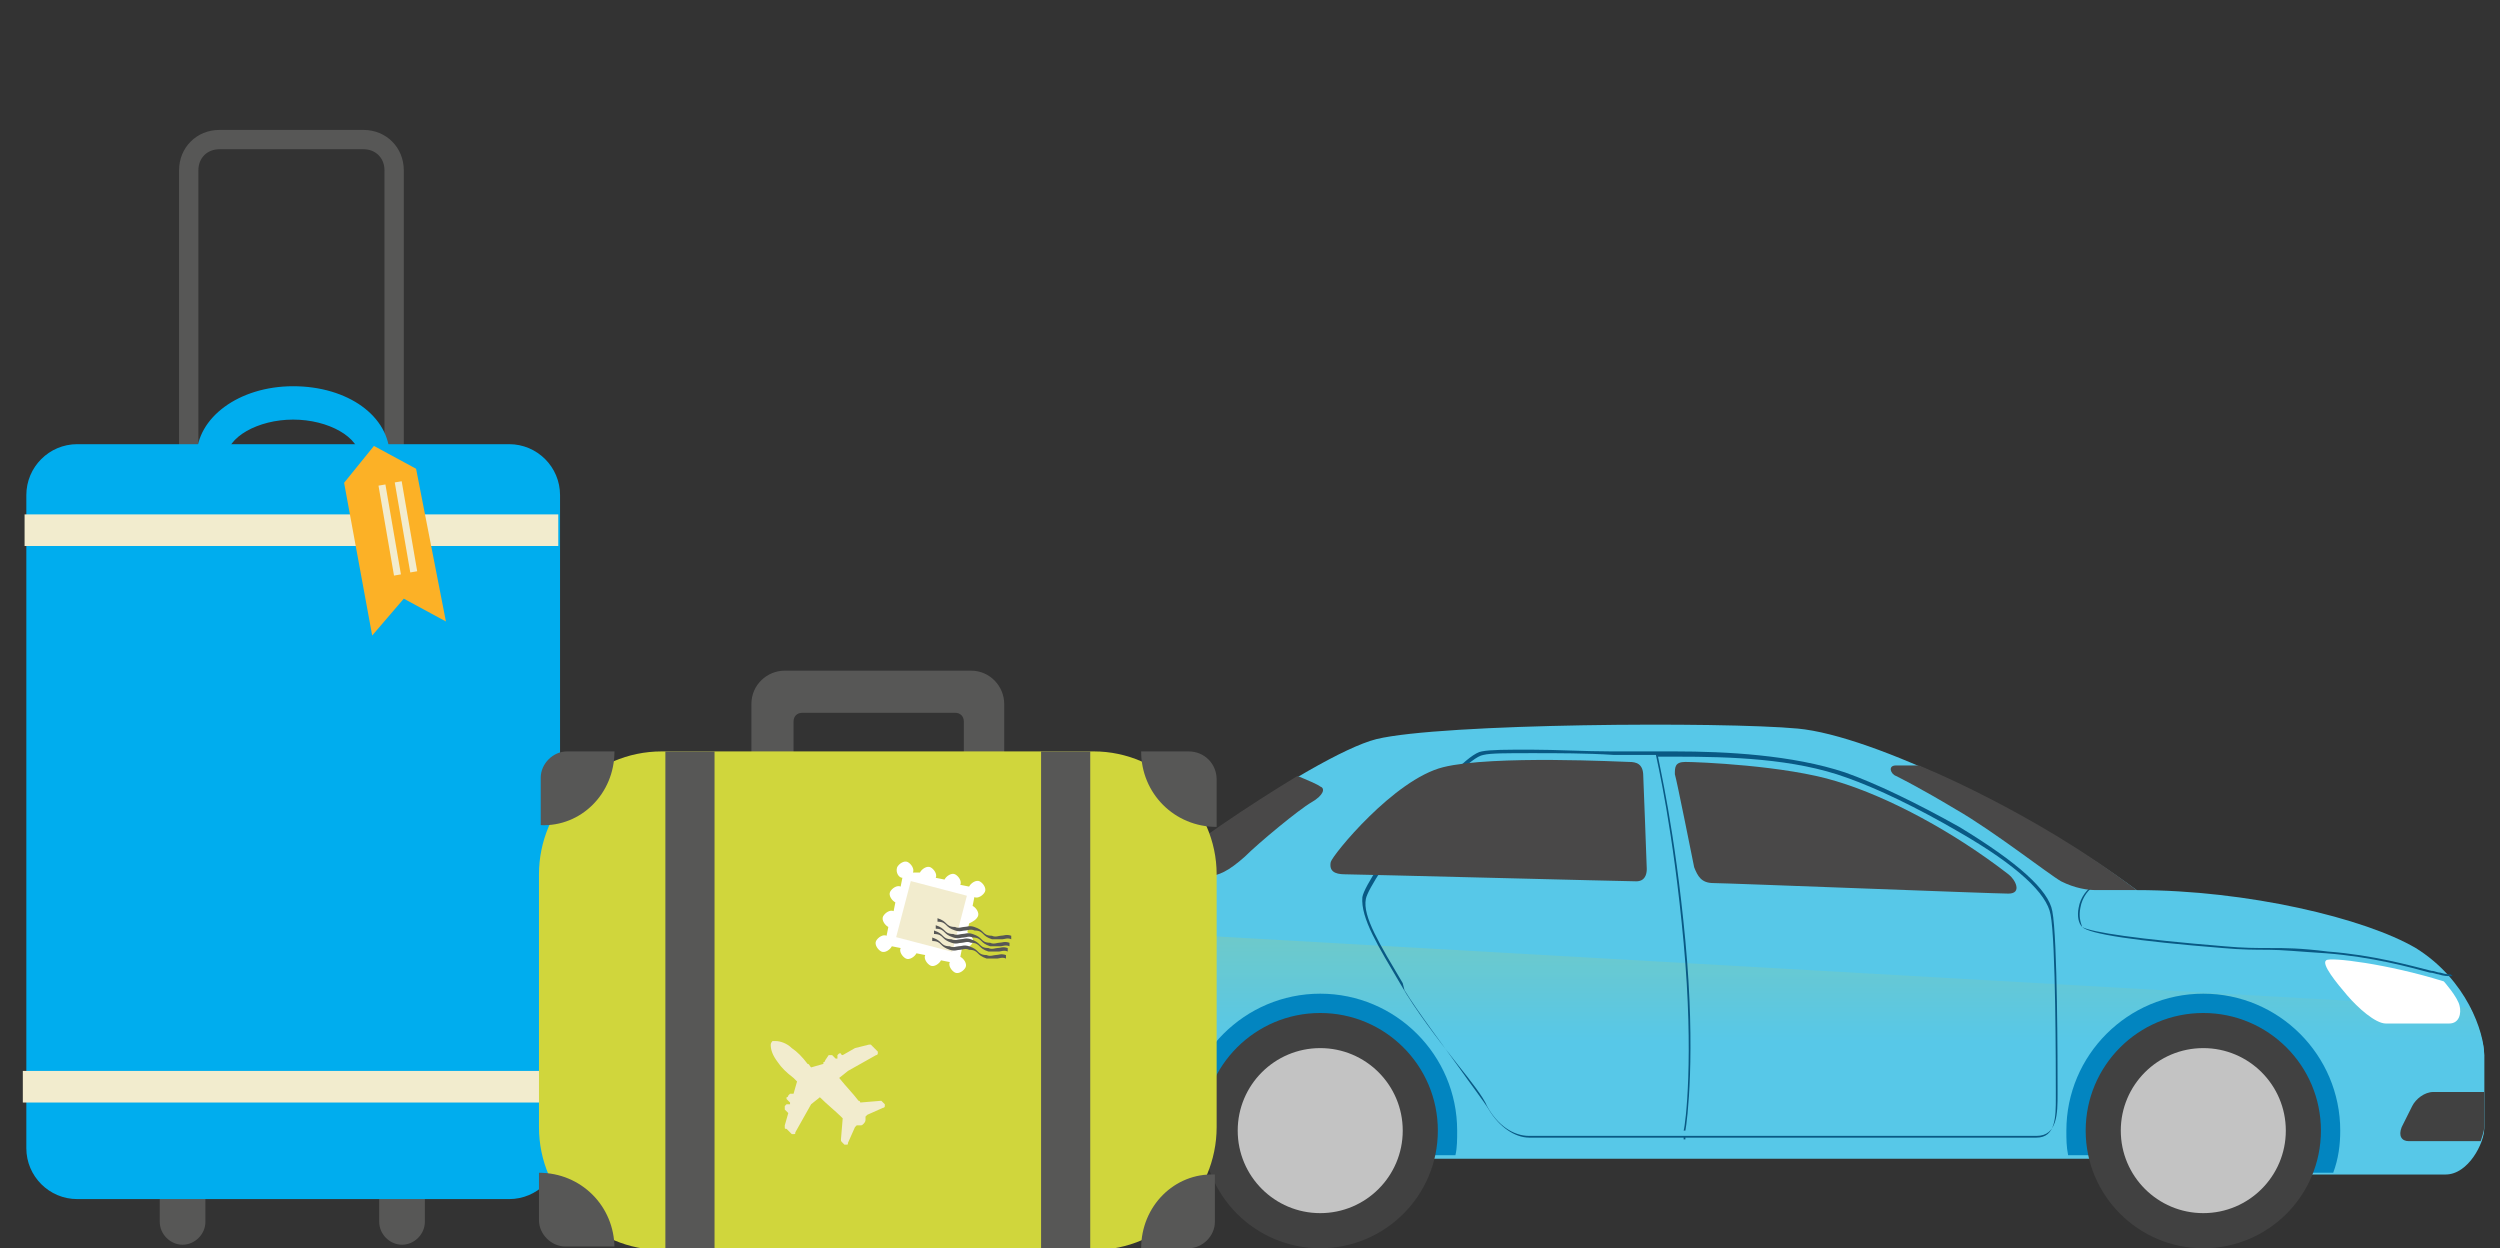 <?xml version="1.0" encoding="utf-8"?>
<!-- Generator: Adobe Illustrator 22.1.0, SVG Export Plug-In . SVG Version: 6.00 Build 0)  -->
<svg version="1.1" id="Слой_1" xmlns="http://www.w3.org/2000/svg" xmlns:xlink="http://www.w3.org/1999/xlink" x="0px" y="0px"
	 viewBox="0 0 142.4 71.1" style="enable-background:new 0 0 142.4 71.1;" xml:space="preserve">
<rect x="0" y="0" width="142.4" height="71.1" fill="#333333" stroke="none"/>
<style type="text/css">
	.st0{fill:#57C8E8;}
	.st1{fill:url(#SVGID_1_);}
	.st2{fill:#095984;}
	.st3{fill:#0285C0;}
	.st4{fill:#414141;}
	.st5{fill:#C3C3C3;}
	.st6{fill:#FFFFFF;}
	.st7{fill:#494848;}
	.st8{fill:#D21B60;}
	.st9{fill:#575756;}
	.st10{fill:#00ADEE;}
	.st11{fill:none;}
	.st12{fill:#F2ECCE;}
	.st13{fill:#FCB126;}
	.st14{fill:#D0D63C;}
</style>
<g>
	<path class="st0" d="M141.5,64.2c0,0.8-0.9,2.6-2.2,2.6c-1.4,0-8.8,0-10.1,0c-1.4,0-2.7-0.9-4.6-0.9c-1.9,0-43.1,0-46.4,0
		c-3.4,0-8.4,0-9.6,0c-1.2,0-4.1-0.8-5.4-1.6c-1.3-0.9-1.4-1.1-1.4-1.6c0-0.6,0-2.8,0-3.4c0-0.5,1.5-1.1,1.5-2c0-0.9,0-3.7,0-4.9
		c0-1.3,11.5-9.4,15.1-10.3c3.7-0.9,19.7-1,24-0.6c4.3,0.4,13.5,4.9,19.3,9.2c6.3,0,13,1.6,15.9,3.3c2.9,1.8,3.9,4.8,3.9,6.1
		C141.5,61.3,141.5,64.2,141.5,64.2z"/>
	
		<linearGradient id="SVGID_1_" gradientUnits="userSpaceOnUse" x1="1068.343" y1="51.933" x2="1068.343" y2="59.347" gradientTransform="matrix(-1 0 0 1 1169.948 0)">
		<stop  offset="0" style="stop-color:#73C9C3"/>
		<stop  offset="1" style="stop-color:#57C8E8"/>
	</linearGradient>
	<path class="st1" d="M140.7,57.4c0.5,1.1,0.8,2.1,0.8,2.7c0,1.3,0,4.2,0,4.2c0,0.8-0.9,2.6-2.2,2.6c-1.4,0-8.8,0-10.1,0
		c-1.4,0-2.7-0.9-4.6-0.9c-1.9,0-43.1,0-46.4,0c-3.4,0-8.4,0-9.6,0c-1.2,0-4.1-0.8-5.4-1.6c-1.3-0.9-1.4-1.1-1.4-1.6
		c0-0.6,0-2.8,0-3.4c0-0.5,1.5-1.1,1.5-2c0-0.8,0-3,0-4.4L140.7,57.4z"/>
	<g>
		<path class="st2" d="M95.9,53.7c-0.6-6.5-1.5-10.3-1.6-10.8c0,0,0.1,0,0.1,0c0.1,0.6,1,4.3,1.6,10.7c0.6,6.4,0.1,10.3,0,10.8h-0.1
			C96,64.1,96.5,60.2,95.9,53.7z"/>
		<path class="st2" d="M118.6,52.8c-0.2-0.2-0.3-0.6-0.2-1.1c0.1-0.6,0.5-1.1,0.9-1.3l0,0.1c-0.3,0.1-0.7,0.6-0.8,1.2
			C118.4,52.2,118.5,52.5,118.6,52.8c0.5,0.3,3.2,0.7,8.1,1.1c1.1,0.1,1.8,0.1,2.6,0.1c0.9,0,1.7,0,3.3,0.2c2.6,0.2,4.7,0.8,5.9,1.1
			c0.2,0,0.3,0.1,0.5,0.1c0.3,0.1,0.5,0.1,0.6,0.1c0,0,0.1,0.1,0.1,0.1c0,0,0,0-0.1,0c-0.2,0-0.4,0-0.7-0.1c-0.1,0-0.3-0.1-0.5-0.1
			c-1.1-0.3-3.3-0.9-5.9-1.1c-1.6-0.1-2.5-0.2-3.3-0.2c-0.7,0-1.5,0-2.6-0.1C121.6,53.6,119,53.2,118.6,52.8z"/>
		<path class="st2" d="M79.8,56.1L79.8,56.1c0.8,1.4,2.1,3.1,3.2,4.5c0.8,1,1.5,1.9,1.7,2.4c0.6,1.1,1.5,1.7,2.4,1.7H116
			c1.2,0,1.2-1.3,1.2-2.4c0-0.1,0-0.2,0-0.3c0-1.2,0-8.6-0.3-10.1c-0.2-1.2-2-2.8-5.3-4.8c-2.5-1.4-4.8-2.5-6.5-3.1
			c-3-1-6.8-1.2-9.7-1.2l-0.9,0c-0.6,0-1.6,0-2.7,0c-1.5,0-3.2-0.1-4.6-0.1c-1.4,0-2.3,0-2.8,0.1c-1.4,0.2-6.6,7.1-6.8,8.3
			C77.5,52.3,78.5,53.9,79.8,56.1z M77.8,51.2c0.2-1.1,5.3-8,6.7-8.2c0.4-0.1,1.3-0.1,2.8-0.1c1.4,0,3.1,0,4.6,0.1c1,0,1.8,0,2.4,0
			c0,0,0,0,0,0l0.1,0c0,0,0,0,0,0.1c0.1,0,0.1,0,0.2,0l0.9,0c3,0,6.7,0.1,9.7,1.2c1.7,0.6,4,1.7,6.4,3.1c3.3,1.9,5,3.5,5.2,4.7
			c0.3,1.5,0.3,8.9,0.3,10.1c0,0.1,0,0.2,0,0.3c0,1.1,0,2.3-1.1,2.3H96c0,0,0,0.1,0,0.1l-0.1,0c0,0,0,0,0-0.1h-8.8
			c-0.8,0-1.7-0.6-2.3-1.6c-0.3-0.5-1-1.4-1.7-2.4c-1-1.4-2.3-3.1-3.1-4.4L79.9,56C78.6,53.8,77.6,52.2,77.8,51.2z"/>
	</g>
	<g>
		<path class="st3" d="M75.2,56.6c4.3,0,7.8,3.5,7.8,7.8c0,0.5,0,1-0.1,1.4c-2.5,0-4.2,0-4.8,0c-3.4,0-8.4,0-9.6,0
			c-0.3,0-0.6,0-1-0.1c-0.1-0.4-0.1-0.9-0.1-1.3C67.4,60.1,70.9,56.6,75.2,56.6z"/>
		<path class="st3" d="M124.5,65.8c-0.4,0-3,0-6.7,0c-0.1-0.5-0.1-0.9-0.1-1.4c0-4.3,3.5-7.8,7.8-7.8c4.3,0,7.8,3.5,7.8,7.8
			c0,0.8-0.1,1.6-0.4,2.4c-1.7,0-3.2,0-3.7,0C127.8,66.8,126.4,65.8,124.5,65.8z"/>
	</g>
	<path class="st4" d="M118.8,64.4c0,3.7,3,6.7,6.7,6.7c3.7,0,6.7-3,6.7-6.7s-3-6.7-6.7-6.7C121.8,57.7,118.8,60.7,118.8,64.4z"/>
	<circle class="st5" cx="125.5" cy="64.4" r="4.7"/>
	<path class="st4" d="M68.5,64.4c0,3.7,3,6.7,6.7,6.7c3.7,0,6.7-3,6.7-6.7s-3-6.7-6.7-6.7C71.5,57.7,68.5,60.7,68.5,64.4z"/>
	<circle class="st5" cx="75.2" cy="64.4" r="4.7"/>
	<path class="st6" d="M139.2,55.9c0,0,0.8,0.9,0.9,1.4c0.1,0.4,0,1-0.6,1c-0.6,0-3,0-3.6,0s-1.6-0.9-2.2-1.6c-0.6-0.7-1.5-1.8-1.2-2
		C132.7,54.5,136,54.9,139.2,55.9z"/>
	<path class="st4" d="M137.4,63c0.2-0.4,0.7-0.8,1.2-0.8h2.9c0,1,0,2,0,2c0,0.2-0.1,0.5-0.2,0.8h-4.1c-0.4,0-0.6-0.3-0.4-0.8
		L137.4,63z"/>
	<path class="st7" d="M121.7,50.7c0,0-1.8,0-2.3,0c-0.5,0-1.2-0.1-2-0.5c-0.7-0.4-3.9-2.9-6-4.1c-2-1.2-3.2-1.8-3.4-1.9
		c-0.3-0.1-0.5-0.6,0-0.6c0.4,0,1.3,0,1.3,0S115.8,46.2,121.7,50.7z"/>
	<path class="st7" d="M114.4,49.8c0.4,0.3,0.8,1.1,0,1.1c-0.8,0-16.1-0.6-16.8-0.6c-0.7,0-0.9-0.4-1.1-0.9c-0.1-0.5-1-5-1.1-5.3
		c0-0.4,0-0.7,0.6-0.7c0.7,0,5.7,0.2,8.6,1.1C107.6,45.4,111.3,47.4,114.4,49.8z"/>
	<path class="st7" d="M93.6,44.2c0,0,0.2,5.1,0.2,5.3c0,0.3-0.1,0.7-0.6,0.7c-0.5,0-16-0.4-16.6-0.4c-0.6,0-0.9-0.2-0.8-0.7
		c0.1-0.4,3.6-4.7,6.4-5.4c2.8-0.7,10.3-0.3,10.6-0.3C93.2,43.4,93.6,43.5,93.6,44.2z"/>
	<path class="st7" d="M73.9,44.2c0.5,0.2,1.2,0.5,1.3,0.6c0.3,0.1,0.2,0.5-0.5,0.9c-0.7,0.4-3,2.3-3.8,3.1c-0.9,0.8-1.5,1.1-2.1,1.1
		c-0.4,0-1.9,0-3.1,0C67.8,48.1,71.1,45.9,73.9,44.2z"/>
	<path class="st8" d="M63.2,57.3c0-0.8,0-3.2,0-4.6c0.9,0,3.2,0,3.6,0c0.5,0,0.8,0.2,0.5,1c-0.3,0.8-1.6,2.8-2,3.1
		c-0.4,0.3-0.7,0.5-1.2,0.5C64,57.3,63.6,57.3,63.2,57.3C63.2,57.3,63.2,57.3,63.2,57.3z"/>
	<path class="st8" d="M61.7,61.2c0-0.4,0-0.7,0-1.1h1.2c0.3,0,0.5,0.2,0.5,0.5s-0.2,0.5-0.5,0.5H61.7z"/>
</g>
<g>
	<g>
		<g>
			<g>
				<path class="st9" d="M20.7,31.4h-8.2c-1.3,0-2.3-1-2.3-2.3V9.7c0-1.3,1-2.3,2.3-2.3h8.2c1.3,0,2.3,1,2.3,2.3V29
					C23,30.3,22,31.4,20.7,31.4z M12.5,8.5c-0.7,0-1.2,0.5-1.2,1.2V29c0,0.7,0.5,1.2,1.2,1.2h8.2c0.7,0,1.2-0.5,1.2-1.2V9.7
					c0-0.7-0.5-1.2-1.2-1.2H12.5z"/>
			</g>
		</g>
		<g>
			<g>
				<g>
					<path class="st10" d="M16.7,30c-3.1,0-5.5-1.7-5.5-4c0-2.2,2.4-4,5.5-4c3.1,0,5.5,1.7,5.5,4C22.2,28.3,19.8,30,16.7,30z
						 M16.7,23.9c-2,0-3.8,1-3.8,2.2c0,1.2,1.8,2.2,3.8,2.2c2,0,3.8-1,3.8-2.2C20.5,24.9,18.7,23.9,16.7,23.9z"/>
				</g>
			</g>
		</g>
		<g>
			<g>
				<path class="st11" d="M31.9,65.4c0,1.6-1.3,2.9-2.9,2.9H4.4c-1.6,0-2.9-1.3-2.9-2.9V28.2c0-1.6,1.3-2.9,2.9-2.9H29
					c1.6,0,2.9,1.3,2.9,2.9V65.4z"/>
			</g>
		</g>
		<g>
			<g>
				<g>
					<path class="st9" d="M11.7,69.6c0,0.7-0.6,1.3-1.3,1.3l0,0c-0.7,0-1.3-0.6-1.3-1.3v-4.2c0-0.7,0.6-1.3,1.3-1.3l0,0
						c0.7,0,1.3,0.6,1.3,1.3V69.6z"/>
				</g>
			</g>
			<g>
				<g>
					<path class="st9" d="M24.2,69.6c0,0.7-0.6,1.3-1.3,1.3l0,0c-0.7,0-1.3-0.6-1.3-1.3v-4.2c0-0.7,0.6-1.3,1.3-1.3l0,0
						c0.7,0,1.3,0.6,1.3,1.3V69.6z"/>
				</g>
			</g>
		</g>
		<g>
			<g>
				<g>
					<path class="st10" d="M31.9,65.4c0,1.6-1.3,2.9-2.9,2.9H4.4c-1.6,0-2.9-1.3-2.9-2.9V28.2c0-1.6,1.3-2.9,2.9-2.9H29
						c1.6,0,2.9,1.3,2.9,2.9V65.4z"/>
				</g>
			</g>
		</g>
		<g>
			<g>
				<g>
					<rect x="1.4" y="29.3" class="st12" width="30.4" height="1.8"/>
				</g>
			</g>
			<g>
				<g>
					<rect x="1.3" y="61" class="st12" width="30.4" height="1.8"/>
				</g>
			</g>
		</g>
		<g>
			<g>
				<polygon class="st13" points="25.4,35.4 23,34.1 21.2,36.2 19.6,27.5 21.3,25.4 23.7,26.7 				"/>
			</g>
		</g>
		<g>
			<g>
				<g>
					
						<rect x="22.9" y="27.4" transform="matrix(0.986 -0.17 0.17 0.986 -4.752 4.356)" class="st12" width="0.4" height="5.2"/>
				</g>
			</g>
			<g>
				<g>
					<rect x="22" y="27.6" transform="matrix(0.985 -0.17 0.17 0.985 -4.803 4.217)" class="st12" width="0.4" height="5.2"/>
				</g>
			</g>
		</g>
	</g>
	<g>
		<g>
			<g>
				<g>
					<path class="st9" d="M56.8,43.4h-1.4c-0.3,0-0.5-0.2-0.5-0.5v-1.8c0-0.3-0.2-0.5-0.5-0.5h-8.7c-0.3,0-0.5,0.2-0.5,0.5v1.8
						c0,0.3-0.2,0.5-0.5,0.5h-1.4c-0.3,0-0.5-0.2-0.5-0.5v-2.8c0-1.1,0.9-1.9,1.9-1.9h10.6c1.1,0,1.9,0.9,1.9,1.9v2.8
						C57.2,43.2,57,43.4,56.8,43.4z"/>
				</g>
				<g>
					<path class="st14" d="M69.3,49.8v14.4c0,3.8-3.1,7-7,7H37.7c-3.8,0-7-3.1-7-7V49.8c0-3.8,3.1-7,7-7h24.6
						C66.1,42.8,69.3,46,69.3,49.8z"/>
				</g>
				<g>
					<g>
						<rect x="37.9" y="42.8" class="st9" width="2.8" height="28.3"/>
					</g>
					<g>
						<rect x="59.3" y="42.8" class="st9" width="2.8" height="28.3"/>
					</g>
					<g>
						<path class="st9" d="M65,71.1h2.6h0.1c0.8,0,1.5-0.7,1.5-1.5v-0.1v-2.6l0,0C66.9,66.8,65,68.7,65,71.1z"/>
					</g>
					<g>
						<path class="st9" d="M35,71.1c0-2.4-1.9-4.3-4.3-4.3l0,0l0,0v2.6v0.1c0,0.8,0.7,1.5,1.5,1.5h0.1H35z"/>
					</g>
					<g>
						<path class="st9" d="M35,42.8h-2.7c-0.8,0-1.5,0.7-1.5,1.5v0.1v2.6l0,0C33.1,47.1,35,45.2,35,42.8z"/>
					</g>
					<g>
						<path class="st9" d="M67.7,42.8H65c0,2.4,1.9,4.3,4.3,4.3v-2.6v-0.1C69.3,43.5,68.6,42.8,67.7,42.8z"/>
					</g>
				</g>
			</g>
		</g>
		<g>
			<g>
				<path class="st6" d="M55.7,52.2c0.1-0.2-0.1-0.5-0.3-0.6l0.1-0.5c0.2,0.1,0.5-0.1,0.6-0.3c0.1-0.2-0.1-0.5-0.3-0.6
					c-0.2-0.1-0.5,0.1-0.6,0.3l-0.5-0.1c0,0,0,0,0,0c0.1-0.2-0.1-0.5-0.3-0.6c-0.2-0.1-0.5,0.1-0.6,0.3c0,0,0,0,0,0l-0.5-0.1
					c0,0,0,0,0,0c0.1-0.2-0.1-0.5-0.3-0.6c-0.2-0.1-0.5,0.1-0.6,0.3v0L52,49.7c0.1-0.2-0.1-0.5-0.3-0.6c-0.2-0.1-0.5,0.1-0.6,0.3
					C51,49.7,51.2,50,51.4,50l-0.1,0.5c-0.2-0.1-0.5,0.1-0.6,0.3c-0.1,0.2,0.1,0.5,0.3,0.6l-0.1,0.5c-0.2-0.1-0.5,0.1-0.6,0.3
					c-0.1,0.2,0.1,0.5,0.3,0.6l-0.1,0.5c-0.2-0.1-0.5,0.1-0.6,0.3c-0.1,0.2,0.1,0.5,0.3,0.6c0.2,0.1,0.5-0.1,0.6-0.3l0.5,0.1
					c-0.1,0.2,0.1,0.5,0.3,0.6c0.2,0.1,0.5-0.1,0.6-0.3l0.5,0.1c-0.1,0.2,0.1,0.5,0.3,0.6c0.2,0.1,0.5-0.1,0.6-0.3l0.5,0.1
					c-0.1,0.2,0.1,0.5,0.3,0.6c0.2,0.1,0.5-0.1,0.6-0.3c0.1-0.2-0.1-0.5-0.3-0.6l0.1-0.5c0.2,0.1,0.5-0.1,0.6-0.3
					c0.1-0.2-0.1-0.5-0.3-0.6l0.1-0.5C55.4,52.5,55.6,52.4,55.7,52.2z"/>
			</g>
			<g>
				
					<rect x="51.4" y="50.5" transform="matrix(0.968 0.253 -0.253 0.968 14.901 -11.702)" class="st12" width="3.3" height="3.3"/>
			</g>
			<g>
				<path class="st9" d="M56.5,54.6c-0.1,0-0.2,0-0.3,0c-0.3-0.1-0.4-0.2-0.5-0.3c-0.1-0.1-0.2-0.2-0.5-0.2c-0.2-0.1-0.4,0-0.5,0
					c-0.2,0-0.3,0.1-0.6,0c-0.3-0.1-0.4-0.2-0.5-0.3c-0.1-0.1-0.2-0.2-0.5-0.2l0-0.2c0.3,0.1,0.4,0.2,0.5,0.3
					c0.1,0.1,0.2,0.2,0.5,0.2c0.2,0.1,0.4,0,0.5,0c0.2,0,0.3-0.1,0.6,0c0.3,0.1,0.4,0.2,0.5,0.3c0.1,0.1,0.2,0.2,0.5,0.2
					c0.2,0.1,0.4,0,0.5,0c0.2,0,0.3-0.1,0.6,0l0,0.2c-0.2-0.1-0.4,0-0.5,0C56.7,54.6,56.6,54.6,56.5,54.6z"/>
			</g>
			<g>
				<path class="st9" d="M56.6,54.2c-0.1,0-0.2,0-0.3,0c-0.3-0.1-0.4-0.2-0.5-0.3c-0.1-0.1-0.2-0.2-0.5-0.2c-0.2-0.1-0.4,0-0.5,0
					c-0.2,0-0.3,0.1-0.6,0c-0.3-0.1-0.4-0.2-0.5-0.3c-0.1-0.1-0.2-0.2-0.5-0.2l0-0.2c0.3,0.1,0.4,0.2,0.5,0.3
					c0.1,0.1,0.2,0.2,0.5,0.2c0.2,0.1,0.4,0,0.5,0c0.2,0,0.3-0.1,0.6,0c0.3,0.1,0.4,0.2,0.5,0.3c0.1,0.1,0.2,0.2,0.5,0.2
					c0.2,0.1,0.4,0,0.5,0c0.2,0,0.3-0.1,0.6,0l0,0.2c-0.2-0.1-0.4,0-0.5,0C56.8,54.2,56.7,54.2,56.6,54.2z"/>
			</g>
			<g>
				<path class="st9" d="M56.7,53.9c-0.1,0-0.2,0-0.3,0c-0.3-0.1-0.4-0.2-0.5-0.3c-0.1-0.1-0.2-0.2-0.5-0.2c-0.2-0.1-0.4,0-0.5,0
					c-0.2,0-0.3,0.1-0.6,0c-0.3-0.1-0.4-0.2-0.5-0.3c-0.1-0.1-0.2-0.2-0.5-0.2l0-0.2c0.3,0.1,0.4,0.2,0.5,0.3
					c0.1,0.1,0.2,0.2,0.5,0.2c0.2,0.1,0.4,0,0.5,0c0.2,0,0.3-0.1,0.6,0c0.3,0.1,0.4,0.2,0.5,0.3c0.1,0.1,0.2,0.2,0.5,0.2
					c0.2,0.1,0.4,0,0.5,0c0.2,0,0.3-0.1,0.6,0l0,0.2c-0.2-0.1-0.4,0-0.5,0C56.9,53.9,56.8,53.9,56.7,53.9z"/>
			</g>
			<g>
				<path class="st9" d="M56.8,53.5c-0.1,0-0.2,0-0.3,0c-0.3-0.1-0.4-0.2-0.5-0.3c-0.1-0.1-0.2-0.2-0.5-0.2c-0.2-0.1-0.4,0-0.5,0
					c-0.2,0-0.3,0.1-0.6,0c-0.3-0.1-0.4-0.2-0.5-0.3c-0.1-0.1-0.2-0.2-0.5-0.2l0-0.2c0.3,0.1,0.4,0.2,0.5,0.3
					c0.1,0.1,0.2,0.2,0.5,0.2c0.2,0.1,0.4,0,0.5,0c0.2,0,0.3-0.1,0.6,0c0.3,0.1,0.4,0.2,0.5,0.3c0.1,0.1,0.2,0.2,0.5,0.2
					c0.2,0.1,0.4,0,0.5,0c0.2,0,0.3-0.1,0.6,0l0,0.2c-0.2-0.1-0.4,0-0.5,0C57,53.5,56.9,53.5,56.8,53.5z"/>
			</g>
		</g>
		<g>
			<path class="st12" d="M45.1,59.7c-0.3-0.3-0.7-0.4-0.9-0.4c-0.1,0-0.1,0-0.2,0c0,0,0,0,0,0c0,0,0,0,0,0c0,0-0.1,0.1-0.1,0.2
				c0,0.3,0.1,0.6,0.4,1c0.2,0.3,0.5,0.6,0.9,0.9c0.1,0.1,0.1,0.1,0.2,0.2l-0.2,0.7l0,0c0,0-0.1,0-0.1,0c0,0-0.1,0-0.1,0l-0.1,0.1
				c0,0,0,0.1-0.1,0.1c0,0,0,0.1,0,0.1l0.2,0.2l0,0.1c0,0-0.1,0-0.1,0c0,0-0.1,0-0.1,0l-0.1,0.1c0,0,0,0.1,0,0.1c0,0,0,0.1,0,0.1
				l0.2,0.2l-0.2,0.7c0,0,0,0,0,0.1c0,0.1,0,0.1,0.1,0.1l0.3,0.3c0,0,0.1,0,0.1,0c0.1,0,0.1,0,0.1-0.1l0.9-1.6c0,0,0,0,0,0l0.5-0.4
				c0.4,0.4,0.9,0.8,1.2,1.1c0,0,0.1,0.1,0.1,0.1l-0.1,1.2c0,0,0,0,0,0c0,0.1,0,0.1,0.1,0.2l0.1,0.1c0,0,0.1,0,0.1,0
				c0.1,0,0.1,0,0.1-0.1l0.4-0.9c0,0,0,0,0,0l0.1-0.1c0.1,0,0.1,0,0.2,0c0.1,0,0.1,0,0.2-0.1l0,0l0,0c0,0,0.1-0.1,0.1-0.2
				c0,0,0-0.1,0-0.2l0.1-0.1c0,0,0,0,0,0l0.9-0.4c0.1,0,0.1-0.1,0.1-0.1v0c0,0,0-0.1,0-0.1l-0.1-0.1c0,0-0.1-0.1-0.1-0.1
				c0,0,0,0,0,0l-1.2,0.1c0,0,0-0.1-0.1-0.1c-0.3-0.4-0.7-0.8-1.1-1.3l0.5-0.4c0,0,0,0,0,0l1.6-0.9c0.1,0,0.1-0.1,0.1-0.1
				c0,0,0-0.1,0-0.1l-0.3-0.3c0,0-0.1-0.1-0.1-0.1c0,0,0,0-0.1,0l-0.8,0.2L48,60.1c0,0-0.1,0-0.1-0.1c0,0-0.1,0-0.1,0l-0.1,0.1
				c0,0,0,0.1,0,0.1c0,0,0,0.1,0,0.1l-0.1,0l-0.2-0.2c0,0-0.1,0-0.1,0c0,0-0.1,0-0.1,0L47,60.4c0,0,0,0.1-0.1,0.1c0,0,0,0.1,0,0.1
				l0,0l-0.7,0.2c-0.1-0.1-0.1-0.2-0.2-0.2C45.7,60.2,45.4,59.9,45.1,59.7L45.1,59.7z M45.1,59.7"/>
		</g>
	</g>
</g>
</svg>
